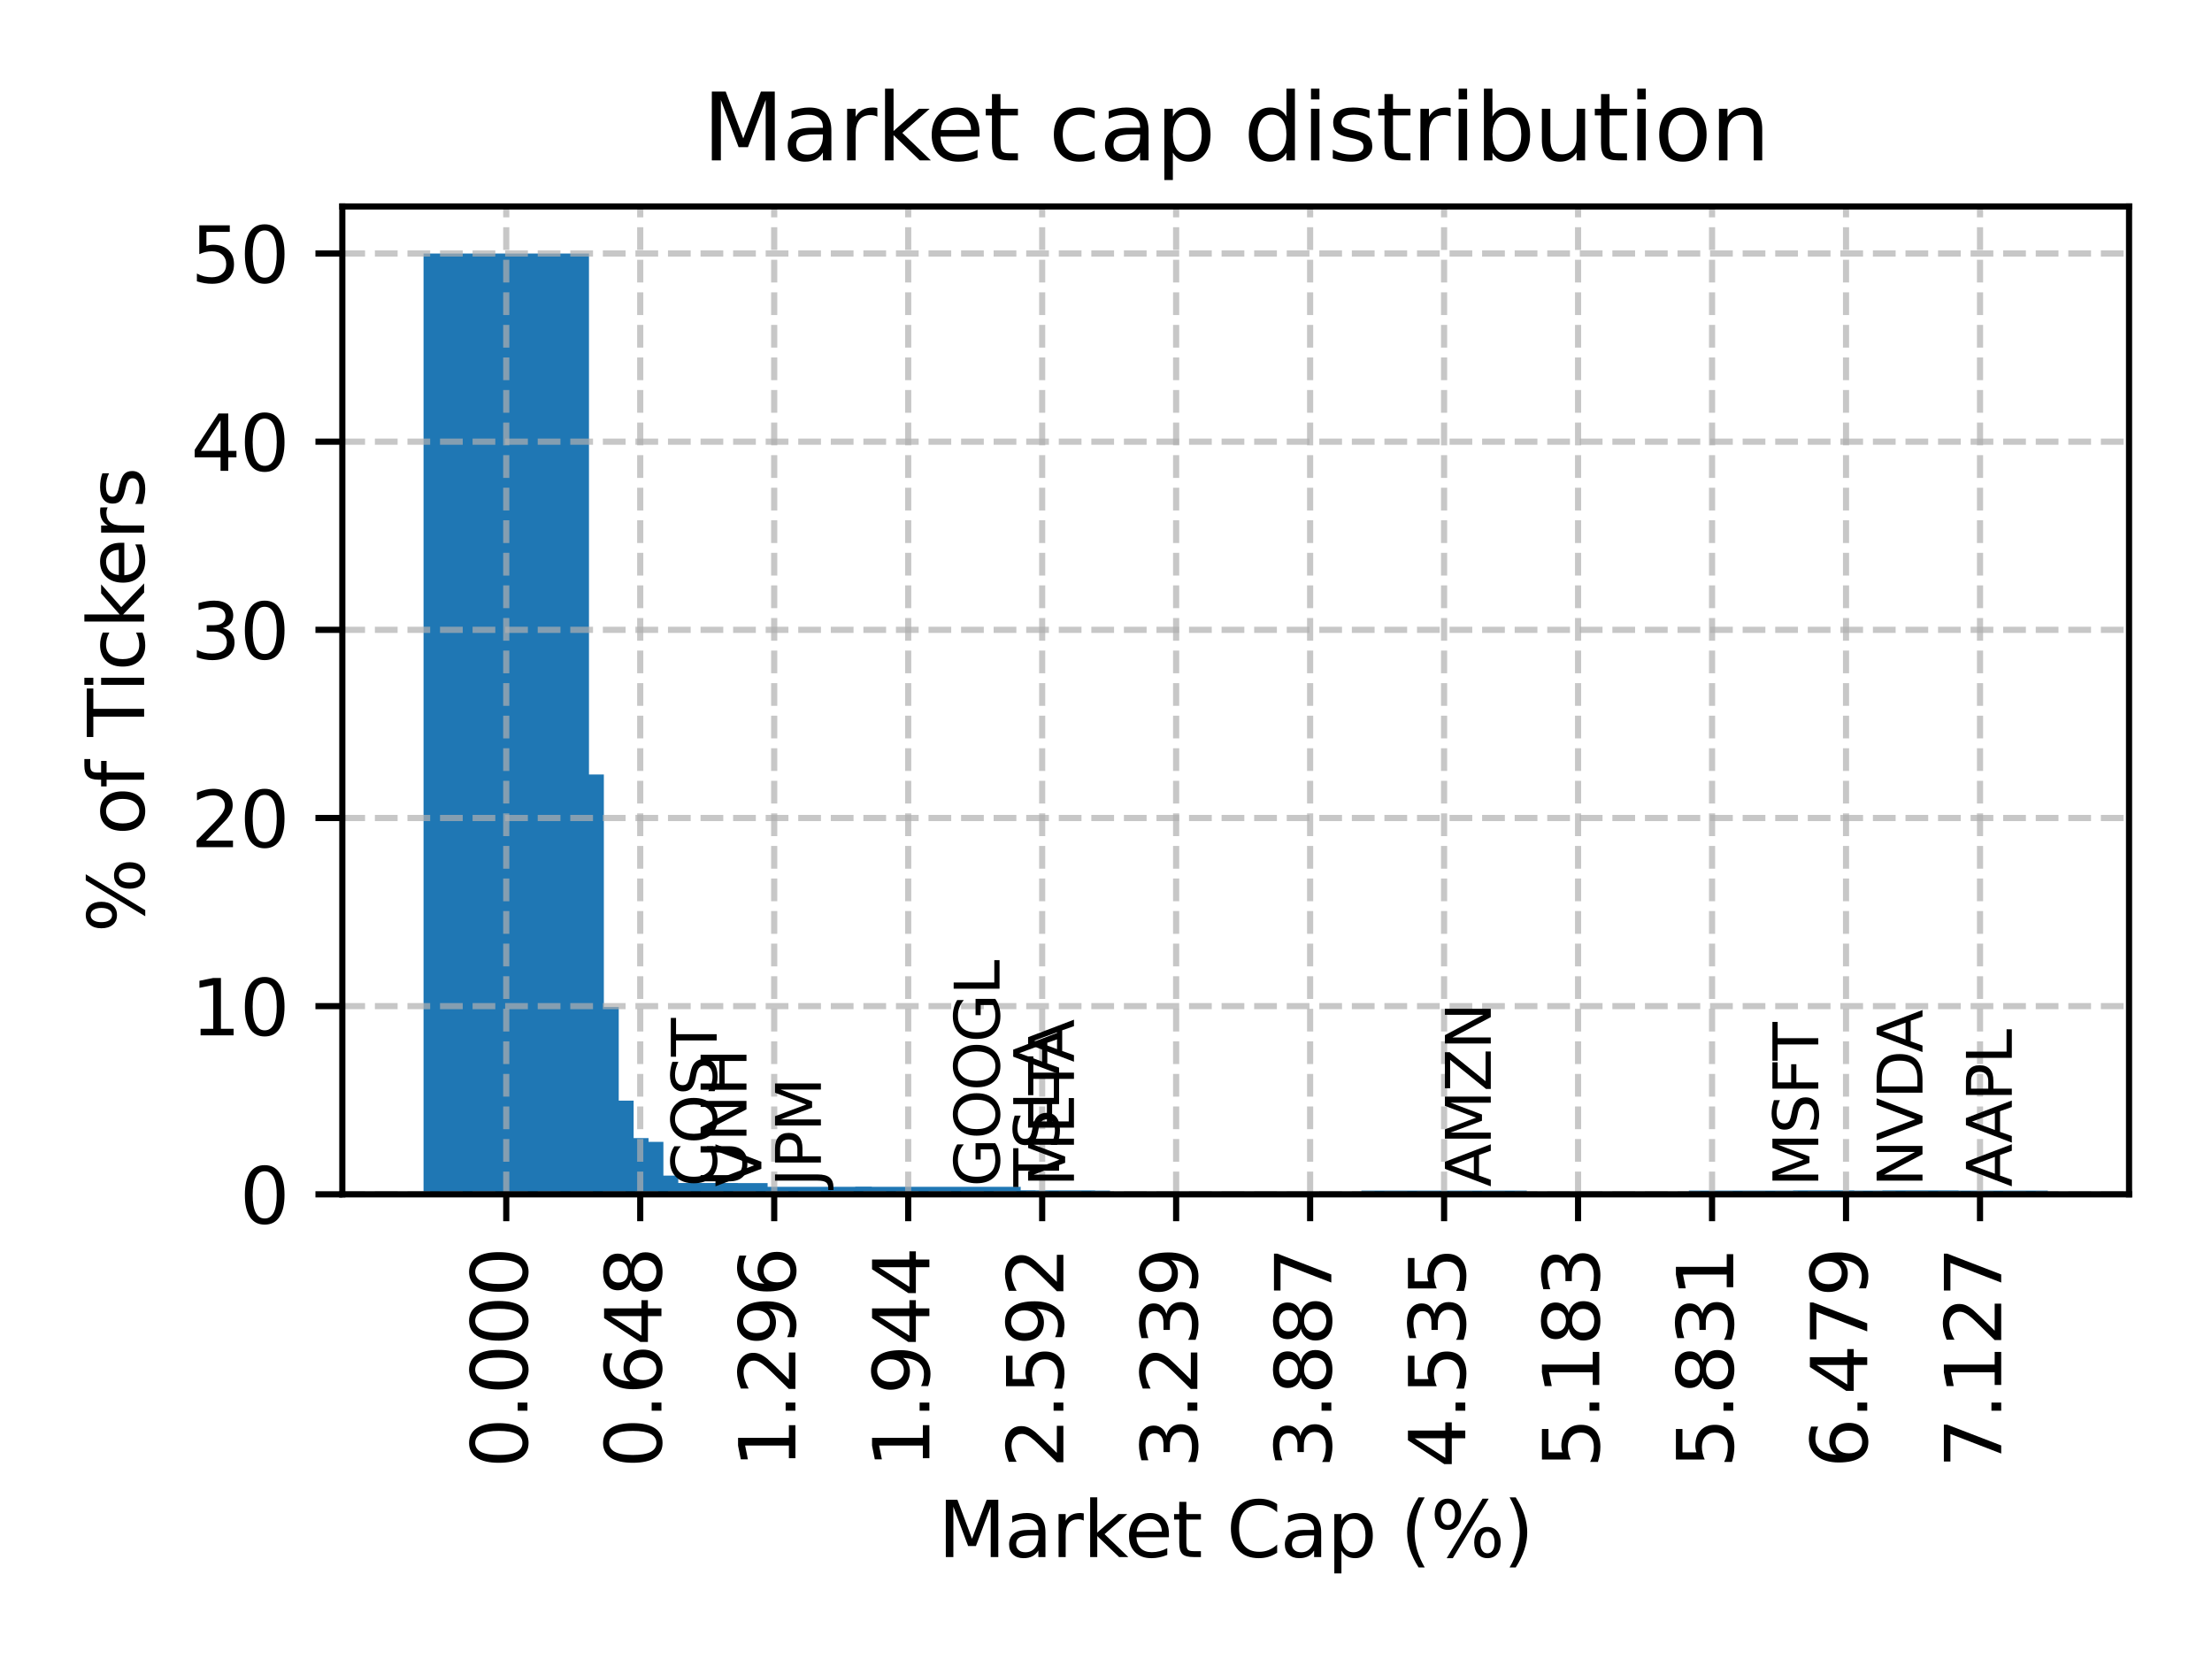 <?xml version="1.0" encoding="utf-8" standalone="no"?>
<!DOCTYPE svg PUBLIC "-//W3C//DTD SVG 1.1//EN"
  "http://www.w3.org/Graphics/SVG/1.1/DTD/svg11.dtd">
<svg xmlns:xlink="http://www.w3.org/1999/xlink" width="288pt" height="216pt" viewBox="0 0 288 216" xmlns="http://www.w3.org/2000/svg" version="1.1">
 <defs>
  <style type="text/css">*{stroke-linejoin: round; stroke-linecap: butt}</style>
 </defs>
 <g id="figure_1">
  <g id="patch_1">
   <path d="M 0 216 
L 288 216 
L 288 0 
L 0 0 
z
" style="fill: #ffffff"/>
  </g>
  <g id="axes_1">
   <g id="patch_2">
    <path d="M 44.57 155.5 
L 277.2 155.5 
L 277.2 26.88 
L 44.57 26.88 
z
" style="fill: #ffffff"/>
   </g>
   <g id="patch_3">
    <path d="M 55.144 155.5 
L 76.683 155.5 
L 76.683 33.005 
L 55.144 33.005 
z
" clip-path="url(#p4894d16a41)" style="fill: #1f77b4"/>
   </g>
   <g id="patch_4">
    <path d="M 57.082 155.5 
L 78.621 155.5 
L 78.621 100.841 
L 57.082 100.841 
z
" clip-path="url(#p4894d16a41)" style="fill: #1f77b4"/>
   </g>
   <g id="patch_5">
    <path d="M 59.02 155.5 
L 80.559 155.5 
L 80.559 131.099 
L 59.02 131.099 
z
" clip-path="url(#p4894d16a41)" style="fill: #1f77b4"/>
   </g>
   <g id="patch_6">
    <path d="M 60.959 155.5 
L 82.498 155.5 
L 82.498 143.299 
L 60.959 143.299 
z
" clip-path="url(#p4894d16a41)" style="fill: #1f77b4"/>
   </g>
   <g id="patch_7">
    <path d="M 62.897 155.5 
L 84.436 155.5 
L 84.436 148.18 
L 62.897 148.18 
z
" clip-path="url(#p4894d16a41)" style="fill: #1f77b4"/>
   </g>
   <g id="patch_8">
    <path d="M 64.835 155.5 
L 86.374 155.5 
L 86.374 148.668 
L 64.835 148.668 
z
" clip-path="url(#p4894d16a41)" style="fill: #1f77b4"/>
   </g>
   <g id="patch_9">
    <path d="M 66.773 155.5 
L 88.312 155.5 
L 88.312 153.06 
L 66.773 153.06 
z
" clip-path="url(#p4894d16a41)" style="fill: #1f77b4"/>
   </g>
   <g id="patch_10">
    <path d="M 68.711 155.5 
L 90.25 155.5 
L 90.25 154.524 
L 68.711 154.524 
z
" clip-path="url(#p4894d16a41)" style="fill: #1f77b4"/>
   </g>
   <g id="patch_11">
    <path d="M 70.65 155.5 
L 92.189 155.5 
L 92.189 154.524 
L 70.65 154.524 
z
" clip-path="url(#p4894d16a41)" style="fill: #1f77b4"/>
   </g>
   <g id="patch_12">
    <path d="M 72.588 155.5 
L 94.127 155.5 
L 94.127 154.524 
L 72.588 154.524 
z
" clip-path="url(#p4894d16a41)" style="fill: #1f77b4"/>
   </g>
   <g id="patch_13">
    <path d="M 74.526 155.5 
L 96.065 155.5 
L 96.065 154.036 
L 74.526 154.036 
z
" clip-path="url(#p4894d16a41)" style="fill: #1f77b4"/>
   </g>
   <g id="patch_14">
    <path d="M 76.464 155.5 
L 98.003 155.5 
L 98.003 155.012 
L 76.464 155.012 
z
" clip-path="url(#p4894d16a41)" style="fill: #1f77b4"/>
   </g>
   <g id="patch_15">
    <path d="M 78.402 155.5 
L 99.941 155.5 
L 99.941 154.036 
L 78.402 154.036 
z
" clip-path="url(#p4894d16a41)" style="fill: #1f77b4"/>
   </g>
   <g id="patch_16">
    <path d="M 80.341 155.5 
L 101.88 155.5 
L 101.88 155.012 
L 80.341 155.012 
z
" clip-path="url(#p4894d16a41)" style="fill: #1f77b4"/>
   </g>
   <g id="patch_17">
    <path d="M 82.279 155.5 
L 103.818 155.5 
L 103.818 155.012 
L 82.279 155.012 
z
" clip-path="url(#p4894d16a41)" style="fill: #1f77b4"/>
   </g>
   <g id="patch_18">
    <path d="M 84.217 155.5 
L 105.756 155.5 
L 105.756 155.5 
L 84.217 155.5 
z
" clip-path="url(#p4894d16a41)" style="fill: #1f77b4"/>
   </g>
   <g id="patch_19">
    <path d="M 86.155 155.5 
L 107.694 155.5 
L 107.694 155.5 
L 86.155 155.5 
z
" clip-path="url(#p4894d16a41)" style="fill: #1f77b4"/>
   </g>
   <g id="patch_20">
    <path d="M 88.093 155.5 
L 109.632 155.5 
L 109.632 155.5 
L 88.093 155.5 
z
" clip-path="url(#p4894d16a41)" style="fill: #1f77b4"/>
   </g>
   <g id="patch_21">
    <path d="M 90.032 155.5 
L 111.571 155.5 
L 111.571 155.012 
L 90.032 155.012 
z
" clip-path="url(#p4894d16a41)" style="fill: #1f77b4"/>
   </g>
   <g id="patch_22">
    <path d="M 91.97 155.5 
L 113.509 155.5 
L 113.509 154.524 
L 91.97 154.524 
z
" clip-path="url(#p4894d16a41)" style="fill: #1f77b4"/>
   </g>
   <g id="patch_23">
    <path d="M 93.908 155.5 
L 115.447 155.5 
L 115.447 155.5 
L 93.908 155.5 
z
" clip-path="url(#p4894d16a41)" style="fill: #1f77b4"/>
   </g>
   <g id="patch_24">
    <path d="M 95.846 155.5 
L 117.385 155.5 
L 117.385 155.5 
L 95.846 155.5 
z
" clip-path="url(#p4894d16a41)" style="fill: #1f77b4"/>
   </g>
   <g id="patch_25">
    <path d="M 97.784 155.5 
L 119.323 155.5 
L 119.323 155.5 
L 97.784 155.5 
z
" clip-path="url(#p4894d16a41)" style="fill: #1f77b4"/>
   </g>
   <g id="patch_26">
    <path d="M 99.723 155.5 
L 121.262 155.5 
L 121.262 155.5 
L 99.723 155.5 
z
" clip-path="url(#p4894d16a41)" style="fill: #1f77b4"/>
   </g>
   <g id="patch_27">
    <path d="M 101.661 155.5 
L 123.2 155.5 
L 123.2 155.5 
L 101.661 155.5 
z
" clip-path="url(#p4894d16a41)" style="fill: #1f77b4"/>
   </g>
   <g id="patch_28">
    <path d="M 103.599 155.5 
L 125.138 155.5 
L 125.138 155.5 
L 103.599 155.5 
z
" clip-path="url(#p4894d16a41)" style="fill: #1f77b4"/>
   </g>
   <g id="patch_29">
    <path d="M 105.537 155.5 
L 127.076 155.5 
L 127.076 155.5 
L 105.537 155.5 
z
" clip-path="url(#p4894d16a41)" style="fill: #1f77b4"/>
   </g>
   <g id="patch_30">
    <path d="M 107.475 155.5 
L 129.014 155.5 
L 129.014 155.5 
L 107.475 155.5 
z
" clip-path="url(#p4894d16a41)" style="fill: #1f77b4"/>
   </g>
   <g id="patch_31">
    <path d="M 109.413 155.5 
L 130.952 155.5 
L 130.952 155.5 
L 109.413 155.5 
z
" clip-path="url(#p4894d16a41)" style="fill: #1f77b4"/>
   </g>
   <g id="patch_32">
    <path d="M 111.352 155.5 
L 132.891 155.5 
L 132.891 154.524 
L 111.352 154.524 
z
" clip-path="url(#p4894d16a41)" style="fill: #1f77b4"/>
   </g>
   <g id="patch_33">
    <path d="M 113.29 155.5 
L 134.829 155.5 
L 134.829 155.012 
L 113.29 155.012 
z
" clip-path="url(#p4894d16a41)" style="fill: #1f77b4"/>
   </g>
   <g id="patch_34">
    <path d="M 115.228 155.5 
L 136.767 155.5 
L 136.767 155.5 
L 115.228 155.5 
z
" clip-path="url(#p4894d16a41)" style="fill: #1f77b4"/>
   </g>
   <g id="patch_35">
    <path d="M 117.166 155.5 
L 138.705 155.5 
L 138.705 155.5 
L 117.166 155.5 
z
" clip-path="url(#p4894d16a41)" style="fill: #1f77b4"/>
   </g>
   <g id="patch_36">
    <path d="M 119.104 155.5 
L 140.643 155.5 
L 140.643 155.5 
L 119.104 155.5 
z
" clip-path="url(#p4894d16a41)" style="fill: #1f77b4"/>
   </g>
   <g id="patch_37">
    <path d="M 121.043 155.5 
L 142.582 155.5 
L 142.582 155.012 
L 121.043 155.012 
z
" clip-path="url(#p4894d16a41)" style="fill: #1f77b4"/>
   </g>
   <g id="patch_38">
    <path d="M 122.981 155.5 
L 144.52 155.5 
L 144.52 155.012 
L 122.981 155.012 
z
" clip-path="url(#p4894d16a41)" style="fill: #1f77b4"/>
   </g>
   <g id="patch_39">
    <path d="M 124.919 155.5 
L 146.458 155.5 
L 146.458 155.5 
L 124.919 155.5 
z
" clip-path="url(#p4894d16a41)" style="fill: #1f77b4"/>
   </g>
   <g id="patch_40">
    <path d="M 126.857 155.5 
L 148.396 155.5 
L 148.396 155.5 
L 126.857 155.5 
z
" clip-path="url(#p4894d16a41)" style="fill: #1f77b4"/>
   </g>
   <g id="patch_41">
    <path d="M 128.795 155.5 
L 150.334 155.5 
L 150.334 155.5 
L 128.795 155.5 
z
" clip-path="url(#p4894d16a41)" style="fill: #1f77b4"/>
   </g>
   <g id="patch_42">
    <path d="M 130.734 155.5 
L 152.273 155.5 
L 152.273 155.5 
L 130.734 155.5 
z
" clip-path="url(#p4894d16a41)" style="fill: #1f77b4"/>
   </g>
   <g id="patch_43">
    <path d="M 132.672 155.5 
L 154.211 155.5 
L 154.211 155.5 
L 132.672 155.5 
z
" clip-path="url(#p4894d16a41)" style="fill: #1f77b4"/>
   </g>
   <g id="patch_44">
    <path d="M 134.61 155.5 
L 156.149 155.5 
L 156.149 155.5 
L 134.61 155.5 
z
" clip-path="url(#p4894d16a41)" style="fill: #1f77b4"/>
   </g>
   <g id="patch_45">
    <path d="M 136.548 155.5 
L 158.087 155.5 
L 158.087 155.5 
L 136.548 155.5 
z
" clip-path="url(#p4894d16a41)" style="fill: #1f77b4"/>
   </g>
   <g id="patch_46">
    <path d="M 138.486 155.5 
L 160.025 155.5 
L 160.025 155.5 
L 138.486 155.5 
z
" clip-path="url(#p4894d16a41)" style="fill: #1f77b4"/>
   </g>
   <g id="patch_47">
    <path d="M 140.425 155.5 
L 161.964 155.5 
L 161.964 155.5 
L 140.425 155.5 
z
" clip-path="url(#p4894d16a41)" style="fill: #1f77b4"/>
   </g>
   <g id="patch_48">
    <path d="M 142.363 155.5 
L 163.902 155.5 
L 163.902 155.5 
L 142.363 155.5 
z
" clip-path="url(#p4894d16a41)" style="fill: #1f77b4"/>
   </g>
   <g id="patch_49">
    <path d="M 144.301 155.5 
L 165.84 155.5 
L 165.84 155.5 
L 144.301 155.5 
z
" clip-path="url(#p4894d16a41)" style="fill: #1f77b4"/>
   </g>
   <g id="patch_50">
    <path d="M 146.239 155.5 
L 167.778 155.5 
L 167.778 155.5 
L 146.239 155.5 
z
" clip-path="url(#p4894d16a41)" style="fill: #1f77b4"/>
   </g>
   <g id="patch_51">
    <path d="M 148.177 155.5 
L 169.716 155.5 
L 169.716 155.5 
L 148.177 155.5 
z
" clip-path="url(#p4894d16a41)" style="fill: #1f77b4"/>
   </g>
   <g id="patch_52">
    <path d="M 150.115 155.5 
L 171.655 155.5 
L 171.655 155.5 
L 150.115 155.5 
z
" clip-path="url(#p4894d16a41)" style="fill: #1f77b4"/>
   </g>
   <g id="patch_53">
    <path d="M 152.054 155.5 
L 173.593 155.5 
L 173.593 155.5 
L 152.054 155.5 
z
" clip-path="url(#p4894d16a41)" style="fill: #1f77b4"/>
   </g>
   <g id="patch_54">
    <path d="M 153.992 155.5 
L 175.531 155.5 
L 175.531 155.5 
L 153.992 155.5 
z
" clip-path="url(#p4894d16a41)" style="fill: #1f77b4"/>
   </g>
   <g id="patch_55">
    <path d="M 155.93 155.5 
L 177.469 155.5 
L 177.469 155.5 
L 155.93 155.5 
z
" clip-path="url(#p4894d16a41)" style="fill: #1f77b4"/>
   </g>
   <g id="patch_56">
    <path d="M 157.868 155.5 
L 179.407 155.5 
L 179.407 155.5 
L 157.868 155.5 
z
" clip-path="url(#p4894d16a41)" style="fill: #1f77b4"/>
   </g>
   <g id="patch_57">
    <path d="M 159.806 155.5 
L 181.345 155.5 
L 181.345 155.5 
L 159.806 155.5 
z
" clip-path="url(#p4894d16a41)" style="fill: #1f77b4"/>
   </g>
   <g id="patch_58">
    <path d="M 161.745 155.5 
L 183.284 155.5 
L 183.284 155.5 
L 161.745 155.5 
z
" clip-path="url(#p4894d16a41)" style="fill: #1f77b4"/>
   </g>
   <g id="patch_59">
    <path d="M 163.683 155.5 
L 185.222 155.5 
L 185.222 155.5 
L 163.683 155.5 
z
" clip-path="url(#p4894d16a41)" style="fill: #1f77b4"/>
   </g>
   <g id="patch_60">
    <path d="M 165.621 155.5 
L 187.16 155.5 
L 187.16 155.5 
L 165.621 155.5 
z
" clip-path="url(#p4894d16a41)" style="fill: #1f77b4"/>
   </g>
   <g id="patch_61">
    <path d="M 167.559 155.5 
L 189.098 155.5 
L 189.098 155.5 
L 167.559 155.5 
z
" clip-path="url(#p4894d16a41)" style="fill: #1f77b4"/>
   </g>
   <g id="patch_62">
    <path d="M 169.497 155.5 
L 191.036 155.5 
L 191.036 155.5 
L 169.497 155.5 
z
" clip-path="url(#p4894d16a41)" style="fill: #1f77b4"/>
   </g>
   <g id="patch_63">
    <path d="M 171.436 155.5 
L 192.975 155.5 
L 192.975 155.5 
L 171.436 155.5 
z
" clip-path="url(#p4894d16a41)" style="fill: #1f77b4"/>
   </g>
   <g id="patch_64">
    <path d="M 173.374 155.5 
L 194.913 155.5 
L 194.913 155.5 
L 173.374 155.5 
z
" clip-path="url(#p4894d16a41)" style="fill: #1f77b4"/>
   </g>
   <g id="patch_65">
    <path d="M 175.312 155.5 
L 196.851 155.5 
L 196.851 155.5 
L 175.312 155.5 
z
" clip-path="url(#p4894d16a41)" style="fill: #1f77b4"/>
   </g>
   <g id="patch_66">
    <path d="M 177.25 155.5 
L 198.789 155.5 
L 198.789 155.012 
L 177.25 155.012 
z
" clip-path="url(#p4894d16a41)" style="fill: #1f77b4"/>
   </g>
   <g id="patch_67">
    <path d="M 179.188 155.5 
L 200.727 155.5 
L 200.727 155.5 
L 179.188 155.5 
z
" clip-path="url(#p4894d16a41)" style="fill: #1f77b4"/>
   </g>
   <g id="patch_68">
    <path d="M 181.127 155.5 
L 202.666 155.5 
L 202.666 155.5 
L 181.127 155.5 
z
" clip-path="url(#p4894d16a41)" style="fill: #1f77b4"/>
   </g>
   <g id="patch_69">
    <path d="M 183.065 155.5 
L 204.604 155.5 
L 204.604 155.5 
L 183.065 155.5 
z
" clip-path="url(#p4894d16a41)" style="fill: #1f77b4"/>
   </g>
   <g id="patch_70">
    <path d="M 185.003 155.5 
L 206.542 155.5 
L 206.542 155.5 
L 185.003 155.5 
z
" clip-path="url(#p4894d16a41)" style="fill: #1f77b4"/>
   </g>
   <g id="patch_71">
    <path d="M 186.941 155.5 
L 208.48 155.5 
L 208.48 155.5 
L 186.941 155.5 
z
" clip-path="url(#p4894d16a41)" style="fill: #1f77b4"/>
   </g>
   <g id="patch_72">
    <path d="M 188.879 155.5 
L 210.418 155.5 
L 210.418 155.5 
L 188.879 155.5 
z
" clip-path="url(#p4894d16a41)" style="fill: #1f77b4"/>
   </g>
   <g id="patch_73">
    <path d="M 190.818 155.5 
L 212.357 155.5 
L 212.357 155.5 
L 190.818 155.5 
z
" clip-path="url(#p4894d16a41)" style="fill: #1f77b4"/>
   </g>
   <g id="patch_74">
    <path d="M 192.756 155.5 
L 214.295 155.5 
L 214.295 155.5 
L 192.756 155.5 
z
" clip-path="url(#p4894d16a41)" style="fill: #1f77b4"/>
   </g>
   <g id="patch_75">
    <path d="M 194.694 155.5 
L 216.233 155.5 
L 216.233 155.5 
L 194.694 155.5 
z
" clip-path="url(#p4894d16a41)" style="fill: #1f77b4"/>
   </g>
   <g id="patch_76">
    <path d="M 196.632 155.5 
L 218.171 155.5 
L 218.171 155.5 
L 196.632 155.5 
z
" clip-path="url(#p4894d16a41)" style="fill: #1f77b4"/>
   </g>
   <g id="patch_77">
    <path d="M 198.57 155.5 
L 220.109 155.5 
L 220.109 155.5 
L 198.57 155.5 
z
" clip-path="url(#p4894d16a41)" style="fill: #1f77b4"/>
   </g>
   <g id="patch_78">
    <path d="M 200.508 155.5 
L 222.047 155.5 
L 222.047 155.5 
L 200.508 155.5 
z
" clip-path="url(#p4894d16a41)" style="fill: #1f77b4"/>
   </g>
   <g id="patch_79">
    <path d="M 202.447 155.5 
L 223.986 155.5 
L 223.986 155.5 
L 202.447 155.5 
z
" clip-path="url(#p4894d16a41)" style="fill: #1f77b4"/>
   </g>
   <g id="patch_80">
    <path d="M 204.385 155.5 
L 225.924 155.5 
L 225.924 155.5 
L 204.385 155.5 
z
" clip-path="url(#p4894d16a41)" style="fill: #1f77b4"/>
   </g>
   <g id="patch_81">
    <path d="M 206.323 155.5 
L 227.862 155.5 
L 227.862 155.5 
L 206.323 155.5 
z
" clip-path="url(#p4894d16a41)" style="fill: #1f77b4"/>
   </g>
   <g id="patch_82">
    <path d="M 208.261 155.5 
L 229.8 155.5 
L 229.8 155.5 
L 208.261 155.5 
z
" clip-path="url(#p4894d16a41)" style="fill: #1f77b4"/>
   </g>
   <g id="patch_83">
    <path d="M 210.199 155.5 
L 231.738 155.5 
L 231.738 155.5 
L 210.199 155.5 
z
" clip-path="url(#p4894d16a41)" style="fill: #1f77b4"/>
   </g>
   <g id="patch_84">
    <path d="M 212.138 155.5 
L 233.677 155.5 
L 233.677 155.5 
L 212.138 155.5 
z
" clip-path="url(#p4894d16a41)" style="fill: #1f77b4"/>
   </g>
   <g id="patch_85">
    <path d="M 214.076 155.5 
L 235.615 155.5 
L 235.615 155.5 
L 214.076 155.5 
z
" clip-path="url(#p4894d16a41)" style="fill: #1f77b4"/>
   </g>
   <g id="patch_86">
    <path d="M 216.014 155.5 
L 237.553 155.5 
L 237.553 155.5 
L 216.014 155.5 
z
" clip-path="url(#p4894d16a41)" style="fill: #1f77b4"/>
   </g>
   <g id="patch_87">
    <path d="M 217.952 155.5 
L 239.491 155.5 
L 239.491 155.5 
L 217.952 155.5 
z
" clip-path="url(#p4894d16a41)" style="fill: #1f77b4"/>
   </g>
   <g id="patch_88">
    <path d="M 219.89 155.5 
L 241.429 155.5 
L 241.429 155.012 
L 219.89 155.012 
z
" clip-path="url(#p4894d16a41)" style="fill: #1f77b4"/>
   </g>
   <g id="patch_89">
    <path d="M 221.829 155.5 
L 243.368 155.5 
L 243.368 155.5 
L 221.829 155.5 
z
" clip-path="url(#p4894d16a41)" style="fill: #1f77b4"/>
   </g>
   <g id="patch_90">
    <path d="M 223.767 155.5 
L 245.306 155.5 
L 245.306 155.5 
L 223.767 155.5 
z
" clip-path="url(#p4894d16a41)" style="fill: #1f77b4"/>
   </g>
   <g id="patch_91">
    <path d="M 225.705 155.5 
L 247.244 155.5 
L 247.244 155.5 
L 225.705 155.5 
z
" clip-path="url(#p4894d16a41)" style="fill: #1f77b4"/>
   </g>
   <g id="patch_92">
    <path d="M 227.643 155.5 
L 249.182 155.5 
L 249.182 155.5 
L 227.643 155.5 
z
" clip-path="url(#p4894d16a41)" style="fill: #1f77b4"/>
   </g>
   <g id="patch_93">
    <path d="M 229.581 155.5 
L 251.12 155.5 
L 251.12 155.5 
L 229.581 155.5 
z
" clip-path="url(#p4894d16a41)" style="fill: #1f77b4"/>
   </g>
   <g id="patch_94">
    <path d="M 231.52 155.5 
L 253.059 155.5 
L 253.059 155.5 
L 231.52 155.5 
z
" clip-path="url(#p4894d16a41)" style="fill: #1f77b4"/>
   </g>
   <g id="patch_95">
    <path d="M 233.458 155.5 
L 254.997 155.5 
L 254.997 155.012 
L 233.458 155.012 
z
" clip-path="url(#p4894d16a41)" style="fill: #1f77b4"/>
   </g>
   <g id="patch_96">
    <path d="M 235.396 155.5 
L 256.935 155.5 
L 256.935 155.5 
L 235.396 155.5 
z
" clip-path="url(#p4894d16a41)" style="fill: #1f77b4"/>
   </g>
   <g id="patch_97">
    <path d="M 237.334 155.5 
L 258.873 155.5 
L 258.873 155.5 
L 237.334 155.5 
z
" clip-path="url(#p4894d16a41)" style="fill: #1f77b4"/>
   </g>
   <g id="patch_98">
    <path d="M 239.272 155.5 
L 260.811 155.5 
L 260.811 155.5 
L 239.272 155.5 
z
" clip-path="url(#p4894d16a41)" style="fill: #1f77b4"/>
   </g>
   <g id="patch_99">
    <path d="M 241.211 155.5 
L 262.75 155.5 
L 262.75 155.5 
L 241.211 155.5 
z
" clip-path="url(#p4894d16a41)" style="fill: #1f77b4"/>
   </g>
   <g id="patch_100">
    <path d="M 243.149 155.5 
L 264.688 155.5 
L 264.688 155.5 
L 243.149 155.5 
z
" clip-path="url(#p4894d16a41)" style="fill: #1f77b4"/>
   </g>
   <g id="patch_101">
    <path d="M 245.087 155.5 
L 266.626 155.5 
L 266.626 155.012 
L 245.087 155.012 
z
" clip-path="url(#p4894d16a41)" style="fill: #1f77b4"/>
   </g>
   <g id="matplotlib.axis_1">
    <g id="xtick_1">
     <g id="line2d_1">
      <path d="M 65.914 155.5 
L 65.914 26.88 
" clip-path="url(#p4894d16a41)" style="fill: none; stroke-dasharray: 2.96,1.28; stroke-dashoffset: 0; stroke: #b0b0b0; stroke-opacity: 0.7; stroke-width: 0.8"/>
     </g>
     <g id="line2d_2">
      <defs>
       <path id="m04f03d0b86" d="M 0 0 
L 0 3.5 
" style="stroke: #000000; stroke-width: 0.8"/>
      </defs>
      <g>
       <use xlink:href="#m04f03d0b86" x="65.914" y="155.5" style="stroke: #000000; stroke-width: 0.8"/>
      </g>
     </g>
     <g id="text_1">
      <!-- 0.000 -->
      <g transform="translate(68.673 191.128) rotate(-90) scale(0.1 -0.1)">
       <defs>
        <path id="DejaVuSans-30" d="M 2034 4250 
Q 1547 4250 1301 3770 
Q 1056 3291 1056 2328 
Q 1056 1369 1301 889 
Q 1547 409 2034 409 
Q 2525 409 2770 889 
Q 3016 1369 3016 2328 
Q 3016 3291 2770 3770 
Q 2525 4250 2034 4250 
z
M 2034 4750 
Q 2819 4750 3233 4129 
Q 3647 3509 3647 2328 
Q 3647 1150 3233 529 
Q 2819 -91 2034 -91 
Q 1250 -91 836 529 
Q 422 1150 422 2328 
Q 422 3509 836 4129 
Q 1250 4750 2034 4750 
z
" transform="scale(0.016)"/>
        <path id="DejaVuSans-2e" d="M 684 794 
L 1344 794 
L 1344 0 
L 684 0 
L 684 794 
z
" transform="scale(0.016)"/>
       </defs>
       <use xlink:href="#DejaVuSans-30"/>
       <use xlink:href="#DejaVuSans-2e" transform="translate(63.623 0)"/>
       <use xlink:href="#DejaVuSans-30" transform="translate(95.41 0)"/>
       <use xlink:href="#DejaVuSans-30" transform="translate(159.033 0)"/>
       <use xlink:href="#DejaVuSans-30" transform="translate(222.656 0)"/>
      </g>
     </g>
    </g>
    <g id="xtick_2">
     <g id="line2d_3">
      <path d="M 83.357 155.5 
L 83.357 26.88 
" clip-path="url(#p4894d16a41)" style="fill: none; stroke-dasharray: 2.96,1.28; stroke-dashoffset: 0; stroke: #b0b0b0; stroke-opacity: 0.7; stroke-width: 0.8"/>
     </g>
     <g id="line2d_4">
      <g>
       <use xlink:href="#m04f03d0b86" x="83.357" y="155.5" style="stroke: #000000; stroke-width: 0.8"/>
      </g>
     </g>
     <g id="text_2">
      <!-- 0.648 -->
      <g transform="translate(86.117 191.128) rotate(-90) scale(0.1 -0.1)">
       <defs>
        <path id="DejaVuSans-36" d="M 2113 2584 
Q 1688 2584 1439 2293 
Q 1191 2003 1191 1497 
Q 1191 994 1439 701 
Q 1688 409 2113 409 
Q 2538 409 2786 701 
Q 3034 994 3034 1497 
Q 3034 2003 2786 2293 
Q 2538 2584 2113 2584 
z
M 3366 4563 
L 3366 3988 
Q 3128 4100 2886 4159 
Q 2644 4219 2406 4219 
Q 1781 4219 1451 3797 
Q 1122 3375 1075 2522 
Q 1259 2794 1537 2939 
Q 1816 3084 2150 3084 
Q 2853 3084 3261 2657 
Q 3669 2231 3669 1497 
Q 3669 778 3244 343 
Q 2819 -91 2113 -91 
Q 1303 -91 875 529 
Q 447 1150 447 2328 
Q 447 3434 972 4092 
Q 1497 4750 2381 4750 
Q 2619 4750 2861 4703 
Q 3103 4656 3366 4563 
z
" transform="scale(0.016)"/>
        <path id="DejaVuSans-34" d="M 2419 4116 
L 825 1625 
L 2419 1625 
L 2419 4116 
z
M 2253 4666 
L 3047 4666 
L 3047 1625 
L 3713 1625 
L 3713 1100 
L 3047 1100 
L 3047 0 
L 2419 0 
L 2419 1100 
L 313 1100 
L 313 1709 
L 2253 4666 
z
" transform="scale(0.016)"/>
        <path id="DejaVuSans-38" d="M 2034 2216 
Q 1584 2216 1326 1975 
Q 1069 1734 1069 1313 
Q 1069 891 1326 650 
Q 1584 409 2034 409 
Q 2484 409 2743 651 
Q 3003 894 3003 1313 
Q 3003 1734 2745 1975 
Q 2488 2216 2034 2216 
z
M 1403 2484 
Q 997 2584 770 2862 
Q 544 3141 544 3541 
Q 544 4100 942 4425 
Q 1341 4750 2034 4750 
Q 2731 4750 3128 4425 
Q 3525 4100 3525 3541 
Q 3525 3141 3298 2862 
Q 3072 2584 2669 2484 
Q 3125 2378 3379 2068 
Q 3634 1759 3634 1313 
Q 3634 634 3220 271 
Q 2806 -91 2034 -91 
Q 1263 -91 848 271 
Q 434 634 434 1313 
Q 434 1759 690 2068 
Q 947 2378 1403 2484 
z
M 1172 3481 
Q 1172 3119 1398 2916 
Q 1625 2713 2034 2713 
Q 2441 2713 2670 2916 
Q 2900 3119 2900 3481 
Q 2900 3844 2670 4047 
Q 2441 4250 2034 4250 
Q 1625 4250 1398 4047 
Q 1172 3844 1172 3481 
z
" transform="scale(0.016)"/>
       </defs>
       <use xlink:href="#DejaVuSans-30"/>
       <use xlink:href="#DejaVuSans-2e" transform="translate(63.623 0)"/>
       <use xlink:href="#DejaVuSans-36" transform="translate(95.41 0)"/>
       <use xlink:href="#DejaVuSans-34" transform="translate(159.033 0)"/>
       <use xlink:href="#DejaVuSans-38" transform="translate(222.656 0)"/>
      </g>
     </g>
    </g>
    <g id="xtick_3">
     <g id="line2d_5">
      <path d="M 100.801 155.5 
L 100.801 26.88 
" clip-path="url(#p4894d16a41)" style="fill: none; stroke-dasharray: 2.96,1.28; stroke-dashoffset: 0; stroke: #b0b0b0; stroke-opacity: 0.7; stroke-width: 0.8"/>
     </g>
     <g id="line2d_6">
      <g>
       <use xlink:href="#m04f03d0b86" x="100.801" y="155.5" style="stroke: #000000; stroke-width: 0.8"/>
      </g>
     </g>
     <g id="text_3">
      <!-- 1.296 -->
      <g transform="translate(103.56 191.128) rotate(-90) scale(0.1 -0.1)">
       <defs>
        <path id="DejaVuSans-31" d="M 794 531 
L 1825 531 
L 1825 4091 
L 703 3866 
L 703 4441 
L 1819 4666 
L 2450 4666 
L 2450 531 
L 3481 531 
L 3481 0 
L 794 0 
L 794 531 
z
" transform="scale(0.016)"/>
        <path id="DejaVuSans-32" d="M 1228 531 
L 3431 531 
L 3431 0 
L 469 0 
L 469 531 
Q 828 903 1448 1529 
Q 2069 2156 2228 2338 
Q 2531 2678 2651 2914 
Q 2772 3150 2772 3378 
Q 2772 3750 2511 3984 
Q 2250 4219 1831 4219 
Q 1534 4219 1204 4116 
Q 875 4013 500 3803 
L 500 4441 
Q 881 4594 1212 4672 
Q 1544 4750 1819 4750 
Q 2544 4750 2975 4387 
Q 3406 4025 3406 3419 
Q 3406 3131 3298 2873 
Q 3191 2616 2906 2266 
Q 2828 2175 2409 1742 
Q 1991 1309 1228 531 
z
" transform="scale(0.016)"/>
        <path id="DejaVuSans-39" d="M 703 97 
L 703 672 
Q 941 559 1184 500 
Q 1428 441 1663 441 
Q 2288 441 2617 861 
Q 2947 1281 2994 2138 
Q 2813 1869 2534 1725 
Q 2256 1581 1919 1581 
Q 1219 1581 811 2004 
Q 403 2428 403 3163 
Q 403 3881 828 4315 
Q 1253 4750 1959 4750 
Q 2769 4750 3195 4129 
Q 3622 3509 3622 2328 
Q 3622 1225 3098 567 
Q 2575 -91 1691 -91 
Q 1453 -91 1209 -44 
Q 966 3 703 97 
z
M 1959 2075 
Q 2384 2075 2632 2365 
Q 2881 2656 2881 3163 
Q 2881 3666 2632 3958 
Q 2384 4250 1959 4250 
Q 1534 4250 1286 3958 
Q 1038 3666 1038 3163 
Q 1038 2656 1286 2365 
Q 1534 2075 1959 2075 
z
" transform="scale(0.016)"/>
       </defs>
       <use xlink:href="#DejaVuSans-31"/>
       <use xlink:href="#DejaVuSans-2e" transform="translate(63.623 0)"/>
       <use xlink:href="#DejaVuSans-32" transform="translate(95.41 0)"/>
       <use xlink:href="#DejaVuSans-39" transform="translate(159.033 0)"/>
       <use xlink:href="#DejaVuSans-36" transform="translate(222.656 0)"/>
      </g>
     </g>
    </g>
    <g id="xtick_4">
     <g id="line2d_7">
      <path d="M 118.245 155.5 
L 118.245 26.88 
" clip-path="url(#p4894d16a41)" style="fill: none; stroke-dasharray: 2.96,1.28; stroke-dashoffset: 0; stroke: #b0b0b0; stroke-opacity: 0.7; stroke-width: 0.8"/>
     </g>
     <g id="line2d_8">
      <g>
       <use xlink:href="#m04f03d0b86" x="118.245" y="155.5" style="stroke: #000000; stroke-width: 0.8"/>
      </g>
     </g>
     <g id="text_4">
      <!-- 1.944 -->
      <g transform="translate(121.004 191.128) rotate(-90) scale(0.1 -0.1)">
       <use xlink:href="#DejaVuSans-31"/>
       <use xlink:href="#DejaVuSans-2e" transform="translate(63.623 0)"/>
       <use xlink:href="#DejaVuSans-39" transform="translate(95.41 0)"/>
       <use xlink:href="#DejaVuSans-34" transform="translate(159.033 0)"/>
       <use xlink:href="#DejaVuSans-34" transform="translate(222.656 0)"/>
      </g>
     </g>
    </g>
    <g id="xtick_5">
     <g id="line2d_9">
      <path d="M 135.689 155.5 
L 135.689 26.88 
" clip-path="url(#p4894d16a41)" style="fill: none; stroke-dasharray: 2.96,1.28; stroke-dashoffset: 0; stroke: #b0b0b0; stroke-opacity: 0.7; stroke-width: 0.8"/>
     </g>
     <g id="line2d_10">
      <g>
       <use xlink:href="#m04f03d0b86" x="135.689" y="155.5" style="stroke: #000000; stroke-width: 0.8"/>
      </g>
     </g>
     <g id="text_5">
      <!-- 2.592 -->
      <g transform="translate(138.448 191.128) rotate(-90) scale(0.1 -0.1)">
       <defs>
        <path id="DejaVuSans-35" d="M 691 4666 
L 3169 4666 
L 3169 4134 
L 1269 4134 
L 1269 2991 
Q 1406 3038 1543 3061 
Q 1681 3084 1819 3084 
Q 2600 3084 3056 2656 
Q 3513 2228 3513 1497 
Q 3513 744 3044 326 
Q 2575 -91 1722 -91 
Q 1428 -91 1123 -41 
Q 819 9 494 109 
L 494 744 
Q 775 591 1075 516 
Q 1375 441 1709 441 
Q 2250 441 2565 725 
Q 2881 1009 2881 1497 
Q 2881 1984 2565 2268 
Q 2250 2553 1709 2553 
Q 1456 2553 1204 2497 
Q 953 2441 691 2322 
L 691 4666 
z
" transform="scale(0.016)"/>
       </defs>
       <use xlink:href="#DejaVuSans-32"/>
       <use xlink:href="#DejaVuSans-2e" transform="translate(63.623 0)"/>
       <use xlink:href="#DejaVuSans-35" transform="translate(95.41 0)"/>
       <use xlink:href="#DejaVuSans-39" transform="translate(159.033 0)"/>
       <use xlink:href="#DejaVuSans-32" transform="translate(222.656 0)"/>
      </g>
     </g>
    </g>
    <g id="xtick_6">
     <g id="line2d_11">
      <path d="M 153.132 155.5 
L 153.132 26.88 
" clip-path="url(#p4894d16a41)" style="fill: none; stroke-dasharray: 2.96,1.28; stroke-dashoffset: 0; stroke: #b0b0b0; stroke-opacity: 0.7; stroke-width: 0.8"/>
     </g>
     <g id="line2d_12">
      <g>
       <use xlink:href="#m04f03d0b86" x="153.132" y="155.5" style="stroke: #000000; stroke-width: 0.8"/>
      </g>
     </g>
     <g id="text_6">
      <!-- 3.239 -->
      <g transform="translate(155.892 191.128) rotate(-90) scale(0.1 -0.1)">
       <defs>
        <path id="DejaVuSans-33" d="M 2597 2516 
Q 3050 2419 3304 2112 
Q 3559 1806 3559 1356 
Q 3559 666 3084 287 
Q 2609 -91 1734 -91 
Q 1441 -91 1130 -33 
Q 819 25 488 141 
L 488 750 
Q 750 597 1062 519 
Q 1375 441 1716 441 
Q 2309 441 2620 675 
Q 2931 909 2931 1356 
Q 2931 1769 2642 2001 
Q 2353 2234 1838 2234 
L 1294 2234 
L 1294 2753 
L 1863 2753 
Q 2328 2753 2575 2939 
Q 2822 3125 2822 3475 
Q 2822 3834 2567 4026 
Q 2313 4219 1838 4219 
Q 1578 4219 1281 4162 
Q 984 4106 628 3988 
L 628 4550 
Q 988 4650 1302 4700 
Q 1616 4750 1894 4750 
Q 2613 4750 3031 4423 
Q 3450 4097 3450 3541 
Q 3450 3153 3228 2886 
Q 3006 2619 2597 2516 
z
" transform="scale(0.016)"/>
       </defs>
       <use xlink:href="#DejaVuSans-33"/>
       <use xlink:href="#DejaVuSans-2e" transform="translate(63.623 0)"/>
       <use xlink:href="#DejaVuSans-32" transform="translate(95.41 0)"/>
       <use xlink:href="#DejaVuSans-33" transform="translate(159.033 0)"/>
       <use xlink:href="#DejaVuSans-39" transform="translate(222.656 0)"/>
      </g>
     </g>
    </g>
    <g id="xtick_7">
     <g id="line2d_13">
      <path d="M 170.576 155.5 
L 170.576 26.88 
" clip-path="url(#p4894d16a41)" style="fill: none; stroke-dasharray: 2.96,1.28; stroke-dashoffset: 0; stroke: #b0b0b0; stroke-opacity: 0.7; stroke-width: 0.8"/>
     </g>
     <g id="line2d_14">
      <g>
       <use xlink:href="#m04f03d0b86" x="170.576" y="155.5" style="stroke: #000000; stroke-width: 0.8"/>
      </g>
     </g>
     <g id="text_7">
      <!-- 3.887 -->
      <g transform="translate(173.335 191.128) rotate(-90) scale(0.1 -0.1)">
       <defs>
        <path id="DejaVuSans-37" d="M 525 4666 
L 3525 4666 
L 3525 4397 
L 1831 0 
L 1172 0 
L 2766 4134 
L 525 4134 
L 525 4666 
z
" transform="scale(0.016)"/>
       </defs>
       <use xlink:href="#DejaVuSans-33"/>
       <use xlink:href="#DejaVuSans-2e" transform="translate(63.623 0)"/>
       <use xlink:href="#DejaVuSans-38" transform="translate(95.41 0)"/>
       <use xlink:href="#DejaVuSans-38" transform="translate(159.033 0)"/>
       <use xlink:href="#DejaVuSans-37" transform="translate(222.656 0)"/>
      </g>
     </g>
    </g>
    <g id="xtick_8">
     <g id="line2d_15">
      <path d="M 188.02 155.5 
L 188.02 26.88 
" clip-path="url(#p4894d16a41)" style="fill: none; stroke-dasharray: 2.96,1.28; stroke-dashoffset: 0; stroke: #b0b0b0; stroke-opacity: 0.7; stroke-width: 0.8"/>
     </g>
     <g id="line2d_16">
      <g>
       <use xlink:href="#m04f03d0b86" x="188.02" y="155.5" style="stroke: #000000; stroke-width: 0.8"/>
      </g>
     </g>
     <g id="text_8">
      <!-- 4.535 -->
      <g transform="translate(190.779 191.128) rotate(-90) scale(0.1 -0.1)">
       <use xlink:href="#DejaVuSans-34"/>
       <use xlink:href="#DejaVuSans-2e" transform="translate(63.623 0)"/>
       <use xlink:href="#DejaVuSans-35" transform="translate(95.41 0)"/>
       <use xlink:href="#DejaVuSans-33" transform="translate(159.033 0)"/>
       <use xlink:href="#DejaVuSans-35" transform="translate(222.656 0)"/>
      </g>
     </g>
    </g>
    <g id="xtick_9">
     <g id="line2d_17">
      <path d="M 205.463 155.5 
L 205.463 26.88 
" clip-path="url(#p4894d16a41)" style="fill: none; stroke-dasharray: 2.96,1.28; stroke-dashoffset: 0; stroke: #b0b0b0; stroke-opacity: 0.7; stroke-width: 0.8"/>
     </g>
     <g id="line2d_18">
      <g>
       <use xlink:href="#m04f03d0b86" x="205.463" y="155.5" style="stroke: #000000; stroke-width: 0.8"/>
      </g>
     </g>
     <g id="text_9">
      <!-- 5.183 -->
      <g transform="translate(208.223 191.128) rotate(-90) scale(0.1 -0.1)">
       <use xlink:href="#DejaVuSans-35"/>
       <use xlink:href="#DejaVuSans-2e" transform="translate(63.623 0)"/>
       <use xlink:href="#DejaVuSans-31" transform="translate(95.41 0)"/>
       <use xlink:href="#DejaVuSans-38" transform="translate(159.033 0)"/>
       <use xlink:href="#DejaVuSans-33" transform="translate(222.656 0)"/>
      </g>
     </g>
    </g>
    <g id="xtick_10">
     <g id="line2d_19">
      <path d="M 222.907 155.5 
L 222.907 26.88 
" clip-path="url(#p4894d16a41)" style="fill: none; stroke-dasharray: 2.96,1.28; stroke-dashoffset: 0; stroke: #b0b0b0; stroke-opacity: 0.7; stroke-width: 0.8"/>
     </g>
     <g id="line2d_20">
      <g>
       <use xlink:href="#m04f03d0b86" x="222.907" y="155.5" style="stroke: #000000; stroke-width: 0.8"/>
      </g>
     </g>
     <g id="text_10">
      <!-- 5.831 -->
      <g transform="translate(225.667 191.128) rotate(-90) scale(0.1 -0.1)">
       <use xlink:href="#DejaVuSans-35"/>
       <use xlink:href="#DejaVuSans-2e" transform="translate(63.623 0)"/>
       <use xlink:href="#DejaVuSans-38" transform="translate(95.41 0)"/>
       <use xlink:href="#DejaVuSans-33" transform="translate(159.033 0)"/>
       <use xlink:href="#DejaVuSans-31" transform="translate(222.656 0)"/>
      </g>
     </g>
    </g>
    <g id="xtick_11">
     <g id="line2d_21">
      <path d="M 240.351 155.5 
L 240.351 26.88 
" clip-path="url(#p4894d16a41)" style="fill: none; stroke-dasharray: 2.96,1.28; stroke-dashoffset: 0; stroke: #b0b0b0; stroke-opacity: 0.7; stroke-width: 0.8"/>
     </g>
     <g id="line2d_22">
      <g>
       <use xlink:href="#m04f03d0b86" x="240.351" y="155.5" style="stroke: #000000; stroke-width: 0.8"/>
      </g>
     </g>
     <g id="text_11">
      <!-- 6.479 -->
      <g transform="translate(243.11 191.128) rotate(-90) scale(0.1 -0.1)">
       <use xlink:href="#DejaVuSans-36"/>
       <use xlink:href="#DejaVuSans-2e" transform="translate(63.623 0)"/>
       <use xlink:href="#DejaVuSans-34" transform="translate(95.41 0)"/>
       <use xlink:href="#DejaVuSans-37" transform="translate(159.033 0)"/>
       <use xlink:href="#DejaVuSans-39" transform="translate(222.656 0)"/>
      </g>
     </g>
    </g>
    <g id="xtick_12">
     <g id="line2d_23">
      <path d="M 257.795 155.5 
L 257.795 26.88 
" clip-path="url(#p4894d16a41)" style="fill: none; stroke-dasharray: 2.96,1.28; stroke-dashoffset: 0; stroke: #b0b0b0; stroke-opacity: 0.7; stroke-width: 0.8"/>
     </g>
     <g id="line2d_24">
      <g>
       <use xlink:href="#m04f03d0b86" x="257.795" y="155.5" style="stroke: #000000; stroke-width: 0.8"/>
      </g>
     </g>
     <g id="text_12">
      <!-- 7.127 -->
      <g transform="translate(260.554 191.128) rotate(-90) scale(0.1 -0.1)">
       <use xlink:href="#DejaVuSans-37"/>
       <use xlink:href="#DejaVuSans-2e" transform="translate(63.623 0)"/>
       <use xlink:href="#DejaVuSans-31" transform="translate(95.41 0)"/>
       <use xlink:href="#DejaVuSans-32" transform="translate(159.033 0)"/>
       <use xlink:href="#DejaVuSans-37" transform="translate(222.656 0)"/>
      </g>
     </g>
    </g>
    <g id="text_13">
     <!-- Market Cap (%) -->
     <g transform="translate(122.14 202.727) scale(0.1 -0.1)">
      <defs>
       <path id="DejaVuSans-4d" d="M 628 4666 
L 1569 4666 
L 2759 1491 
L 3956 4666 
L 4897 4666 
L 4897 0 
L 4281 0 
L 4281 4097 
L 3078 897 
L 2444 897 
L 1241 4097 
L 1241 0 
L 628 0 
L 628 4666 
z
" transform="scale(0.016)"/>
       <path id="DejaVuSans-61" d="M 2194 1759 
Q 1497 1759 1228 1600 
Q 959 1441 959 1056 
Q 959 750 1161 570 
Q 1363 391 1709 391 
Q 2188 391 2477 730 
Q 2766 1069 2766 1631 
L 2766 1759 
L 2194 1759 
z
M 3341 1997 
L 3341 0 
L 2766 0 
L 2766 531 
Q 2569 213 2275 61 
Q 1981 -91 1556 -91 
Q 1019 -91 701 211 
Q 384 513 384 1019 
Q 384 1609 779 1909 
Q 1175 2209 1959 2209 
L 2766 2209 
L 2766 2266 
Q 2766 2663 2505 2880 
Q 2244 3097 1772 3097 
Q 1472 3097 1187 3025 
Q 903 2953 641 2809 
L 641 3341 
Q 956 3463 1253 3523 
Q 1550 3584 1831 3584 
Q 2591 3584 2966 3190 
Q 3341 2797 3341 1997 
z
" transform="scale(0.016)"/>
       <path id="DejaVuSans-72" d="M 2631 2963 
Q 2534 3019 2420 3045 
Q 2306 3072 2169 3072 
Q 1681 3072 1420 2755 
Q 1159 2438 1159 1844 
L 1159 0 
L 581 0 
L 581 3500 
L 1159 3500 
L 1159 2956 
Q 1341 3275 1631 3429 
Q 1922 3584 2338 3584 
Q 2397 3584 2469 3576 
Q 2541 3569 2628 3553 
L 2631 2963 
z
" transform="scale(0.016)"/>
       <path id="DejaVuSans-6b" d="M 581 4863 
L 1159 4863 
L 1159 1991 
L 2875 3500 
L 3609 3500 
L 1753 1863 
L 3688 0 
L 2938 0 
L 1159 1709 
L 1159 0 
L 581 0 
L 581 4863 
z
" transform="scale(0.016)"/>
       <path id="DejaVuSans-65" d="M 3597 1894 
L 3597 1613 
L 953 1613 
Q 991 1019 1311 708 
Q 1631 397 2203 397 
Q 2534 397 2845 478 
Q 3156 559 3463 722 
L 3463 178 
Q 3153 47 2828 -22 
Q 2503 -91 2169 -91 
Q 1331 -91 842 396 
Q 353 884 353 1716 
Q 353 2575 817 3079 
Q 1281 3584 2069 3584 
Q 2775 3584 3186 3129 
Q 3597 2675 3597 1894 
z
M 3022 2063 
Q 3016 2534 2758 2815 
Q 2500 3097 2075 3097 
Q 1594 3097 1305 2825 
Q 1016 2553 972 2059 
L 3022 2063 
z
" transform="scale(0.016)"/>
       <path id="DejaVuSans-74" d="M 1172 4494 
L 1172 3500 
L 2356 3500 
L 2356 3053 
L 1172 3053 
L 1172 1153 
Q 1172 725 1289 603 
Q 1406 481 1766 481 
L 2356 481 
L 2356 0 
L 1766 0 
Q 1100 0 847 248 
Q 594 497 594 1153 
L 594 3053 
L 172 3053 
L 172 3500 
L 594 3500 
L 594 4494 
L 1172 4494 
z
" transform="scale(0.016)"/>
       <path id="DejaVuSans-20" transform="scale(0.016)"/>
       <path id="DejaVuSans-43" d="M 4122 4306 
L 4122 3641 
Q 3803 3938 3442 4084 
Q 3081 4231 2675 4231 
Q 1875 4231 1450 3742 
Q 1025 3253 1025 2328 
Q 1025 1406 1450 917 
Q 1875 428 2675 428 
Q 3081 428 3442 575 
Q 3803 722 4122 1019 
L 4122 359 
Q 3791 134 3420 21 
Q 3050 -91 2638 -91 
Q 1578 -91 968 557 
Q 359 1206 359 2328 
Q 359 3453 968 4101 
Q 1578 4750 2638 4750 
Q 3056 4750 3426 4639 
Q 3797 4528 4122 4306 
z
" transform="scale(0.016)"/>
       <path id="DejaVuSans-70" d="M 1159 525 
L 1159 -1331 
L 581 -1331 
L 581 3500 
L 1159 3500 
L 1159 2969 
Q 1341 3281 1617 3432 
Q 1894 3584 2278 3584 
Q 2916 3584 3314 3078 
Q 3713 2572 3713 1747 
Q 3713 922 3314 415 
Q 2916 -91 2278 -91 
Q 1894 -91 1617 61 
Q 1341 213 1159 525 
z
M 3116 1747 
Q 3116 2381 2855 2742 
Q 2594 3103 2138 3103 
Q 1681 3103 1420 2742 
Q 1159 2381 1159 1747 
Q 1159 1113 1420 752 
Q 1681 391 2138 391 
Q 2594 391 2855 752 
Q 3116 1113 3116 1747 
z
" transform="scale(0.016)"/>
       <path id="DejaVuSans-28" d="M 1984 4856 
Q 1566 4138 1362 3434 
Q 1159 2731 1159 2009 
Q 1159 1288 1364 580 
Q 1569 -128 1984 -844 
L 1484 -844 
Q 1016 -109 783 600 
Q 550 1309 550 2009 
Q 550 2706 781 3412 
Q 1013 4119 1484 4856 
L 1984 4856 
z
" transform="scale(0.016)"/>
       <path id="DejaVuSans-25" d="M 4653 2053 
Q 4381 2053 4226 1822 
Q 4072 1591 4072 1178 
Q 4072 772 4226 539 
Q 4381 306 4653 306 
Q 4919 306 5073 539 
Q 5228 772 5228 1178 
Q 5228 1588 5073 1820 
Q 4919 2053 4653 2053 
z
M 4653 2450 
Q 5147 2450 5437 2106 
Q 5728 1763 5728 1178 
Q 5728 594 5436 251 
Q 5144 -91 4653 -91 
Q 4153 -91 3862 251 
Q 3572 594 3572 1178 
Q 3572 1766 3864 2108 
Q 4156 2450 4653 2450 
z
M 1428 4353 
Q 1159 4353 1004 4120 
Q 850 3888 850 3481 
Q 850 3069 1003 2837 
Q 1156 2606 1428 2606 
Q 1700 2606 1854 2837 
Q 2009 3069 2009 3481 
Q 2009 3884 1853 4118 
Q 1697 4353 1428 4353 
z
M 4250 4750 
L 4750 4750 
L 1831 -91 
L 1331 -91 
L 4250 4750 
z
M 1428 4750 
Q 1922 4750 2215 4408 
Q 2509 4066 2509 3481 
Q 2509 2891 2217 2550 
Q 1925 2209 1428 2209 
Q 931 2209 642 2551 
Q 353 2894 353 3481 
Q 353 4063 643 4406 
Q 934 4750 1428 4750 
z
" transform="scale(0.016)"/>
       <path id="DejaVuSans-29" d="M 513 4856 
L 1013 4856 
Q 1481 4119 1714 3412 
Q 1947 2706 1947 2009 
Q 1947 1309 1714 600 
Q 1481 -109 1013 -844 
L 513 -844 
Q 928 -128 1133 580 
Q 1338 1288 1338 2009 
Q 1338 2731 1133 3434 
Q 928 4138 513 4856 
z
" transform="scale(0.016)"/>
      </defs>
      <use xlink:href="#DejaVuSans-4d"/>
      <use xlink:href="#DejaVuSans-61" transform="translate(86.279 0)"/>
      <use xlink:href="#DejaVuSans-72" transform="translate(147.559 0)"/>
      <use xlink:href="#DejaVuSans-6b" transform="translate(188.672 0)"/>
      <use xlink:href="#DejaVuSans-65" transform="translate(242.957 0)"/>
      <use xlink:href="#DejaVuSans-74" transform="translate(304.48 0)"/>
      <use xlink:href="#DejaVuSans-20" transform="translate(343.689 0)"/>
      <use xlink:href="#DejaVuSans-43" transform="translate(375.477 0)"/>
      <use xlink:href="#DejaVuSans-61" transform="translate(445.301 0)"/>
      <use xlink:href="#DejaVuSans-70" transform="translate(506.58 0)"/>
      <use xlink:href="#DejaVuSans-20" transform="translate(570.057 0)"/>
      <use xlink:href="#DejaVuSans-28" transform="translate(601.844 0)"/>
      <use xlink:href="#DejaVuSans-25" transform="translate(640.857 0)"/>
      <use xlink:href="#DejaVuSans-29" transform="translate(735.877 0)"/>
     </g>
    </g>
   </g>
   <g id="matplotlib.axis_2">
    <g id="ytick_1">
     <g id="line2d_25">
      <path d="M 44.57 155.5 
L 277.2 155.5 
" clip-path="url(#p4894d16a41)" style="fill: none; stroke-dasharray: 2.96,1.28; stroke-dashoffset: 0; stroke: #b0b0b0; stroke-opacity: 0.7; stroke-width: 0.8"/>
     </g>
     <g id="line2d_26">
      <defs>
       <path id="m22abef53c7" d="M 0 0 
L -3.5 0 
" style="stroke: #000000; stroke-width: 0.8"/>
      </defs>
      <g>
       <use xlink:href="#m22abef53c7" x="44.57" y="155.5" style="stroke: #000000; stroke-width: 0.8"/>
      </g>
     </g>
     <g id="text_14">
      <!-- 0 -->
      <g transform="translate(31.207 159.299) scale(0.1 -0.1)">
       <use xlink:href="#DejaVuSans-30"/>
      </g>
     </g>
    </g>
    <g id="ytick_2">
     <g id="line2d_27">
      <path d="M 44.57 131.001 
L 277.2 131.001 
" clip-path="url(#p4894d16a41)" style="fill: none; stroke-dasharray: 2.96,1.28; stroke-dashoffset: 0; stroke: #b0b0b0; stroke-opacity: 0.7; stroke-width: 0.8"/>
     </g>
     <g id="line2d_28">
      <g>
       <use xlink:href="#m22abef53c7" x="44.57" y="131.001" style="stroke: #000000; stroke-width: 0.8"/>
      </g>
     </g>
     <g id="text_15">
      <!-- 10 -->
      <g transform="translate(24.845 134.8) scale(0.1 -0.1)">
       <use xlink:href="#DejaVuSans-31"/>
       <use xlink:href="#DejaVuSans-30" transform="translate(63.623 0)"/>
      </g>
     </g>
    </g>
    <g id="ytick_3">
     <g id="line2d_29">
      <path d="M 44.57 106.502 
L 277.2 106.502 
" clip-path="url(#p4894d16a41)" style="fill: none; stroke-dasharray: 2.96,1.28; stroke-dashoffset: 0; stroke: #b0b0b0; stroke-opacity: 0.7; stroke-width: 0.8"/>
     </g>
     <g id="line2d_30">
      <g>
       <use xlink:href="#m22abef53c7" x="44.57" y="106.502" style="stroke: #000000; stroke-width: 0.8"/>
      </g>
     </g>
     <g id="text_16">
      <!-- 20 -->
      <g transform="translate(24.845 110.301) scale(0.1 -0.1)">
       <use xlink:href="#DejaVuSans-32"/>
       <use xlink:href="#DejaVuSans-30" transform="translate(63.623 0)"/>
      </g>
     </g>
    </g>
    <g id="ytick_4">
     <g id="line2d_31">
      <path d="M 44.57 82.003 
L 277.2 82.003 
" clip-path="url(#p4894d16a41)" style="fill: none; stroke-dasharray: 2.96,1.28; stroke-dashoffset: 0; stroke: #b0b0b0; stroke-opacity: 0.7; stroke-width: 0.8"/>
     </g>
     <g id="line2d_32">
      <g>
       <use xlink:href="#m22abef53c7" x="44.57" y="82.003" style="stroke: #000000; stroke-width: 0.8"/>
      </g>
     </g>
     <g id="text_17">
      <!-- 30 -->
      <g transform="translate(24.845 85.802) scale(0.1 -0.1)">
       <use xlink:href="#DejaVuSans-33"/>
       <use xlink:href="#DejaVuSans-30" transform="translate(63.623 0)"/>
      </g>
     </g>
    </g>
    <g id="ytick_5">
     <g id="line2d_33">
      <path d="M 44.57 57.504 
L 277.2 57.504 
" clip-path="url(#p4894d16a41)" style="fill: none; stroke-dasharray: 2.96,1.28; stroke-dashoffset: 0; stroke: #b0b0b0; stroke-opacity: 0.7; stroke-width: 0.8"/>
     </g>
     <g id="line2d_34">
      <g>
       <use xlink:href="#m22abef53c7" x="44.57" y="57.504" style="stroke: #000000; stroke-width: 0.8"/>
      </g>
     </g>
     <g id="text_18">
      <!-- 40 -->
      <g transform="translate(24.845 61.303) scale(0.1 -0.1)">
       <use xlink:href="#DejaVuSans-34"/>
       <use xlink:href="#DejaVuSans-30" transform="translate(63.623 0)"/>
      </g>
     </g>
    </g>
    <g id="ytick_6">
     <g id="line2d_35">
      <path d="M 44.57 33.005 
L 277.2 33.005 
" clip-path="url(#p4894d16a41)" style="fill: none; stroke-dasharray: 2.96,1.28; stroke-dashoffset: 0; stroke: #b0b0b0; stroke-opacity: 0.7; stroke-width: 0.8"/>
     </g>
     <g id="line2d_36">
      <g>
       <use xlink:href="#m22abef53c7" x="44.57" y="33.005" style="stroke: #000000; stroke-width: 0.8"/>
      </g>
     </g>
     <g id="text_19">
      <!-- 50 -->
      <g transform="translate(24.845 36.804) scale(0.1 -0.1)">
       <use xlink:href="#DejaVuSans-35"/>
       <use xlink:href="#DejaVuSans-30" transform="translate(63.623 0)"/>
      </g>
     </g>
    </g>
    <g id="text_20">
     <!-- % of Tickers -->
     <g transform="translate(18.765 121.425) rotate(-90) scale(0.1 -0.1)">
      <defs>
       <path id="DejaVuSans-6f" d="M 1959 3097 
Q 1497 3097 1228 2736 
Q 959 2375 959 1747 
Q 959 1119 1226 758 
Q 1494 397 1959 397 
Q 2419 397 2687 759 
Q 2956 1122 2956 1747 
Q 2956 2369 2687 2733 
Q 2419 3097 1959 3097 
z
M 1959 3584 
Q 2709 3584 3137 3096 
Q 3566 2609 3566 1747 
Q 3566 888 3137 398 
Q 2709 -91 1959 -91 
Q 1206 -91 779 398 
Q 353 888 353 1747 
Q 353 2609 779 3096 
Q 1206 3584 1959 3584 
z
" transform="scale(0.016)"/>
       <path id="DejaVuSans-66" d="M 2375 4863 
L 2375 4384 
L 1825 4384 
Q 1516 4384 1395 4259 
Q 1275 4134 1275 3809 
L 1275 3500 
L 2222 3500 
L 2222 3053 
L 1275 3053 
L 1275 0 
L 697 0 
L 697 3053 
L 147 3053 
L 147 3500 
L 697 3500 
L 697 3744 
Q 697 4328 969 4595 
Q 1241 4863 1831 4863 
L 2375 4863 
z
" transform="scale(0.016)"/>
       <path id="DejaVuSans-54" d="M -19 4666 
L 3928 4666 
L 3928 4134 
L 2272 4134 
L 2272 0 
L 1638 0 
L 1638 4134 
L -19 4134 
L -19 4666 
z
" transform="scale(0.016)"/>
       <path id="DejaVuSans-69" d="M 603 3500 
L 1178 3500 
L 1178 0 
L 603 0 
L 603 3500 
z
M 603 4863 
L 1178 4863 
L 1178 4134 
L 603 4134 
L 603 4863 
z
" transform="scale(0.016)"/>
       <path id="DejaVuSans-63" d="M 3122 3366 
L 3122 2828 
Q 2878 2963 2633 3030 
Q 2388 3097 2138 3097 
Q 1578 3097 1268 2742 
Q 959 2388 959 1747 
Q 959 1106 1268 751 
Q 1578 397 2138 397 
Q 2388 397 2633 464 
Q 2878 531 3122 666 
L 3122 134 
Q 2881 22 2623 -34 
Q 2366 -91 2075 -91 
Q 1284 -91 818 406 
Q 353 903 353 1747 
Q 353 2603 823 3093 
Q 1294 3584 2113 3584 
Q 2378 3584 2631 3529 
Q 2884 3475 3122 3366 
z
" transform="scale(0.016)"/>
       <path id="DejaVuSans-73" d="M 2834 3397 
L 2834 2853 
Q 2591 2978 2328 3040 
Q 2066 3103 1784 3103 
Q 1356 3103 1142 2972 
Q 928 2841 928 2578 
Q 928 2378 1081 2264 
Q 1234 2150 1697 2047 
L 1894 2003 
Q 2506 1872 2764 1633 
Q 3022 1394 3022 966 
Q 3022 478 2636 193 
Q 2250 -91 1575 -91 
Q 1294 -91 989 -36 
Q 684 19 347 128 
L 347 722 
Q 666 556 975 473 
Q 1284 391 1588 391 
Q 1994 391 2212 530 
Q 2431 669 2431 922 
Q 2431 1156 2273 1281 
Q 2116 1406 1581 1522 
L 1381 1569 
Q 847 1681 609 1914 
Q 372 2147 372 2553 
Q 372 3047 722 3315 
Q 1072 3584 1716 3584 
Q 2034 3584 2315 3537 
Q 2597 3491 2834 3397 
z
" transform="scale(0.016)"/>
      </defs>
      <use xlink:href="#DejaVuSans-25"/>
      <use xlink:href="#DejaVuSans-20" transform="translate(95.02 0)"/>
      <use xlink:href="#DejaVuSans-6f" transform="translate(126.807 0)"/>
      <use xlink:href="#DejaVuSans-66" transform="translate(187.988 0)"/>
      <use xlink:href="#DejaVuSans-20" transform="translate(223.193 0)"/>
      <use xlink:href="#DejaVuSans-54" transform="translate(254.98 0)"/>
      <use xlink:href="#DejaVuSans-69" transform="translate(312.939 0)"/>
      <use xlink:href="#DejaVuSans-63" transform="translate(340.723 0)"/>
      <use xlink:href="#DejaVuSans-6b" transform="translate(395.703 0)"/>
      <use xlink:href="#DejaVuSans-65" transform="translate(449.988 0)"/>
      <use xlink:href="#DejaVuSans-72" transform="translate(511.512 0)"/>
      <use xlink:href="#DejaVuSans-73" transform="translate(552.625 0)"/>
     </g>
    </g>
   </g>
   <g id="patch_102">
    <path d="M 44.57 155.5 
L 44.57 26.88 
" style="fill: none; stroke: #000000; stroke-width: 0.8; stroke-linejoin: miter; stroke-linecap: square"/>
   </g>
   <g id="patch_103">
    <path d="M 277.2 155.5 
L 277.2 26.88 
" style="fill: none; stroke: #000000; stroke-width: 0.8; stroke-linejoin: miter; stroke-linecap: square"/>
   </g>
   <g id="patch_104">
    <path d="M 44.57 155.5 
L 277.2 155.5 
" style="fill: none; stroke: #000000; stroke-width: 0.8; stroke-linejoin: miter; stroke-linecap: square"/>
   </g>
   <g id="patch_105">
    <path d="M 44.57 26.88 
L 277.2 26.88 
" style="fill: none; stroke: #000000; stroke-width: 0.8; stroke-linejoin: miter; stroke-linecap: square"/>
   </g>
   <g id="text_21">
    <!-- COST -->
    <g transform="translate(93.312 154.522) rotate(-90) scale(0.08 -0.08)">
     <defs>
      <path id="DejaVuSans-4f" d="M 2522 4238 
Q 1834 4238 1429 3725 
Q 1025 3213 1025 2328 
Q 1025 1447 1429 934 
Q 1834 422 2522 422 
Q 3209 422 3611 934 
Q 4013 1447 4013 2328 
Q 4013 3213 3611 3725 
Q 3209 4238 2522 4238 
z
M 2522 4750 
Q 3503 4750 4090 4092 
Q 4678 3434 4678 2328 
Q 4678 1225 4090 567 
Q 3503 -91 2522 -91 
Q 1538 -91 948 565 
Q 359 1222 359 2328 
Q 359 3434 948 4092 
Q 1538 4750 2522 4750 
z
" transform="scale(0.016)"/>
      <path id="DejaVuSans-53" d="M 3425 4513 
L 3425 3897 
Q 3066 4069 2747 4153 
Q 2428 4238 2131 4238 
Q 1616 4238 1336 4038 
Q 1056 3838 1056 3469 
Q 1056 3159 1242 3001 
Q 1428 2844 1947 2747 
L 2328 2669 
Q 3034 2534 3370 2195 
Q 3706 1856 3706 1288 
Q 3706 609 3251 259 
Q 2797 -91 1919 -91 
Q 1588 -91 1214 -16 
Q 841 59 441 206 
L 441 856 
Q 825 641 1194 531 
Q 1563 422 1919 422 
Q 2459 422 2753 634 
Q 3047 847 3047 1241 
Q 3047 1584 2836 1778 
Q 2625 1972 2144 2069 
L 1759 2144 
Q 1053 2284 737 2584 
Q 422 2884 422 3419 
Q 422 4038 858 4394 
Q 1294 4750 2059 4750 
Q 2388 4750 2728 4690 
Q 3069 4631 3425 4513 
z
" transform="scale(0.016)"/>
     </defs>
     <use xlink:href="#DejaVuSans-43"/>
     <use xlink:href="#DejaVuSans-4f" transform="translate(69.824 0)"/>
     <use xlink:href="#DejaVuSans-53" transform="translate(148.535 0)"/>
     <use xlink:href="#DejaVuSans-54" transform="translate(212.012 0)"/>
    </g>
   </g>
   <g id="text_22">
    <!-- UNH -->
    <g transform="translate(97.189 154.522) rotate(-90) scale(0.08 -0.08)">
     <defs>
      <path id="DejaVuSans-55" d="M 556 4666 
L 1191 4666 
L 1191 1831 
Q 1191 1081 1462 751 
Q 1734 422 2344 422 
Q 2950 422 3222 751 
Q 3494 1081 3494 1831 
L 3494 4666 
L 4128 4666 
L 4128 1753 
Q 4128 841 3676 375 
Q 3225 -91 2344 -91 
Q 1459 -91 1007 375 
Q 556 841 556 1753 
L 556 4666 
z
" transform="scale(0.016)"/>
      <path id="DejaVuSans-4e" d="M 628 4666 
L 1478 4666 
L 3547 763 
L 3547 4666 
L 4159 4666 
L 4159 0 
L 3309 0 
L 1241 3903 
L 1241 0 
L 628 0 
L 628 4666 
z
" transform="scale(0.016)"/>
      <path id="DejaVuSans-48" d="M 628 4666 
L 1259 4666 
L 1259 2753 
L 3553 2753 
L 3553 4666 
L 4184 4666 
L 4184 0 
L 3553 0 
L 3553 2222 
L 1259 2222 
L 1259 0 
L 628 0 
L 628 4666 
z
" transform="scale(0.016)"/>
     </defs>
     <use xlink:href="#DejaVuSans-55"/>
     <use xlink:href="#DejaVuSans-4e" transform="translate(73.193 0)"/>
     <use xlink:href="#DejaVuSans-48" transform="translate(147.998 0)"/>
    </g>
   </g>
   <g id="text_23">
    <!-- V -->
    <g transform="translate(99.127 154.522) rotate(-90) scale(0.08 -0.08)">
     <defs>
      <path id="DejaVuSans-56" d="M 1831 0 
L 50 4666 
L 709 4666 
L 2188 738 
L 3669 4666 
L 4325 4666 
L 2547 0 
L 1831 0 
z
" transform="scale(0.016)"/>
     </defs>
     <use xlink:href="#DejaVuSans-56"/>
    </g>
   </g>
   <g id="text_24">
    <!-- JPM -->
    <g transform="translate(106.88 154.522) rotate(-90) scale(0.08 -0.08)">
     <defs>
      <path id="DejaVuSans-4a" d="M 628 4666 
L 1259 4666 
L 1259 325 
Q 1259 -519 939 -900 
Q 619 -1281 -91 -1281 
L -331 -1281 
L -331 -750 
L -134 -750 
Q 284 -750 456 -515 
Q 628 -281 628 325 
L 628 4666 
z
" transform="scale(0.016)"/>
      <path id="DejaVuSans-50" d="M 1259 4147 
L 1259 2394 
L 2053 2394 
Q 2494 2394 2734 2622 
Q 2975 2850 2975 3272 
Q 2975 3691 2734 3919 
Q 2494 4147 2053 4147 
L 1259 4147 
z
M 628 4666 
L 2053 4666 
Q 2838 4666 3239 4311 
Q 3641 3956 3641 3272 
Q 3641 2581 3239 2228 
Q 2838 1875 2053 1875 
L 1259 1875 
L 1259 0 
L 628 0 
L 628 4666 
z
" transform="scale(0.016)"/>
     </defs>
     <use xlink:href="#DejaVuSans-4a"/>
     <use xlink:href="#DejaVuSans-50" transform="translate(29.492 0)"/>
     <use xlink:href="#DejaVuSans-4d" transform="translate(89.795 0)"/>
    </g>
   </g>
   <g id="text_25">
    <!-- GOOGL -->
    <g transform="translate(130.138 154.522) rotate(-90) scale(0.08 -0.08)">
     <defs>
      <path id="DejaVuSans-47" d="M 3809 666 
L 3809 1919 
L 2778 1919 
L 2778 2438 
L 4434 2438 
L 4434 434 
Q 4069 175 3628 42 
Q 3188 -91 2688 -91 
Q 1594 -91 976 548 
Q 359 1188 359 2328 
Q 359 3472 976 4111 
Q 1594 4750 2688 4750 
Q 3144 4750 3555 4637 
Q 3966 4525 4313 4306 
L 4313 3634 
Q 3963 3931 3569 4081 
Q 3175 4231 2741 4231 
Q 1884 4231 1454 3753 
Q 1025 3275 1025 2328 
Q 1025 1384 1454 906 
Q 1884 428 2741 428 
Q 3075 428 3337 486 
Q 3600 544 3809 666 
z
" transform="scale(0.016)"/>
      <path id="DejaVuSans-4c" d="M 628 4666 
L 1259 4666 
L 1259 531 
L 3531 531 
L 3531 0 
L 628 0 
L 628 4666 
z
" transform="scale(0.016)"/>
     </defs>
     <use xlink:href="#DejaVuSans-47"/>
     <use xlink:href="#DejaVuSans-4f" transform="translate(77.49 0)"/>
     <use xlink:href="#DejaVuSans-4f" transform="translate(156.201 0)"/>
     <use xlink:href="#DejaVuSans-47" transform="translate(234.912 0)"/>
     <use xlink:href="#DejaVuSans-4c" transform="translate(312.402 0)"/>
    </g>
   </g>
   <g id="text_26">
    <!-- TSLA -->
    <g transform="translate(137.891 154.522) rotate(-90) scale(0.08 -0.08)">
     <defs>
      <path id="DejaVuSans-41" d="M 2188 4044 
L 1331 1722 
L 3047 1722 
L 2188 4044 
z
M 1831 4666 
L 2547 4666 
L 4325 0 
L 3669 0 
L 3244 1197 
L 1141 1197 
L 716 0 
L 50 0 
L 1831 4666 
z
" transform="scale(0.016)"/>
     </defs>
     <use xlink:href="#DejaVuSans-54"/>
     <use xlink:href="#DejaVuSans-53" transform="translate(61.084 0)"/>
     <use xlink:href="#DejaVuSans-4c" transform="translate(124.561 0)"/>
     <use xlink:href="#DejaVuSans-41" transform="translate(182.523 0)"/>
    </g>
   </g>
   <g id="text_27">
    <!-- META -->
    <g transform="translate(139.829 154.522) rotate(-90) scale(0.08 -0.08)">
     <defs>
      <path id="DejaVuSans-45" d="M 628 4666 
L 3578 4666 
L 3578 4134 
L 1259 4134 
L 1259 2753 
L 3481 2753 
L 3481 2222 
L 1259 2222 
L 1259 531 
L 3634 531 
L 3634 0 
L 628 0 
L 628 4666 
z
" transform="scale(0.016)"/>
     </defs>
     <use xlink:href="#DejaVuSans-4d"/>
     <use xlink:href="#DejaVuSans-45" transform="translate(86.279 0)"/>
     <use xlink:href="#DejaVuSans-54" transform="translate(149.463 0)"/>
     <use xlink:href="#DejaVuSans-41" transform="translate(202.797 0)"/>
    </g>
   </g>
   <g id="text_28">
    <!-- AMZN -->
    <g transform="translate(194.098 154.522) rotate(-90) scale(0.08 -0.08)">
     <defs>
      <path id="DejaVuSans-5a" d="M 359 4666 
L 4025 4666 
L 4025 4184 
L 1075 531 
L 4097 531 
L 4097 0 
L 288 0 
L 288 481 
L 3238 4134 
L 359 4134 
L 359 4666 
z
" transform="scale(0.016)"/>
     </defs>
     <use xlink:href="#DejaVuSans-41"/>
     <use xlink:href="#DejaVuSans-4d" transform="translate(68.408 0)"/>
     <use xlink:href="#DejaVuSans-5a" transform="translate(154.688 0)"/>
     <use xlink:href="#DejaVuSans-4e" transform="translate(223.193 0)"/>
    </g>
   </g>
   <g id="text_29">
    <!-- MSFT -->
    <g transform="translate(236.739 154.522) rotate(-90) scale(0.08 -0.08)">
     <defs>
      <path id="DejaVuSans-46" d="M 628 4666 
L 3309 4666 
L 3309 4134 
L 1259 4134 
L 1259 2759 
L 3109 2759 
L 3109 2228 
L 1259 2228 
L 1259 0 
L 628 0 
L 628 4666 
z
" transform="scale(0.016)"/>
     </defs>
     <use xlink:href="#DejaVuSans-4d"/>
     <use xlink:href="#DejaVuSans-53" transform="translate(86.279 0)"/>
     <use xlink:href="#DejaVuSans-46" transform="translate(149.756 0)"/>
     <use xlink:href="#DejaVuSans-54" transform="translate(205.525 0)"/>
    </g>
   </g>
   <g id="text_30">
    <!-- NVDA -->
    <g transform="translate(250.306 154.522) rotate(-90) scale(0.08 -0.08)">
     <defs>
      <path id="DejaVuSans-44" d="M 1259 4147 
L 1259 519 
L 2022 519 
Q 2988 519 3436 956 
Q 3884 1394 3884 2338 
Q 3884 3275 3436 3711 
Q 2988 4147 2022 4147 
L 1259 4147 
z
M 628 4666 
L 1925 4666 
Q 3281 4666 3915 4102 
Q 4550 3538 4550 2338 
Q 4550 1131 3912 565 
Q 3275 0 1925 0 
L 628 0 
L 628 4666 
z
" transform="scale(0.016)"/>
     </defs>
     <use xlink:href="#DejaVuSans-4e"/>
     <use xlink:href="#DejaVuSans-56" transform="translate(74.805 0)"/>
     <use xlink:href="#DejaVuSans-44" transform="translate(143.213 0)"/>
     <use xlink:href="#DejaVuSans-41" transform="translate(218.465 0)"/>
    </g>
   </g>
   <g id="text_31">
    <!-- AAPL -->
    <g transform="translate(261.935 154.522) rotate(-90) scale(0.08 -0.08)">
     <use xlink:href="#DejaVuSans-41"/>
     <use xlink:href="#DejaVuSans-41" transform="translate(71.158 0)"/>
     <use xlink:href="#DejaVuSans-50" transform="translate(139.566 0)"/>
     <use xlink:href="#DejaVuSans-4c" transform="translate(199.869 0)"/>
    </g>
   </g>
   <g id="text_32">
    <!-- Market cap distribution -->
    <g transform="translate(91.473 20.88) scale(0.12 -0.12)">
     <defs>
      <path id="DejaVuSans-64" d="M 2906 2969 
L 2906 4863 
L 3481 4863 
L 3481 0 
L 2906 0 
L 2906 525 
Q 2725 213 2448 61 
Q 2172 -91 1784 -91 
Q 1150 -91 751 415 
Q 353 922 353 1747 
Q 353 2572 751 3078 
Q 1150 3584 1784 3584 
Q 2172 3584 2448 3432 
Q 2725 3281 2906 2969 
z
M 947 1747 
Q 947 1113 1208 752 
Q 1469 391 1925 391 
Q 2381 391 2643 752 
Q 2906 1113 2906 1747 
Q 2906 2381 2643 2742 
Q 2381 3103 1925 3103 
Q 1469 3103 1208 2742 
Q 947 2381 947 1747 
z
" transform="scale(0.016)"/>
      <path id="DejaVuSans-62" d="M 3116 1747 
Q 3116 2381 2855 2742 
Q 2594 3103 2138 3103 
Q 1681 3103 1420 2742 
Q 1159 2381 1159 1747 
Q 1159 1113 1420 752 
Q 1681 391 2138 391 
Q 2594 391 2855 752 
Q 3116 1113 3116 1747 
z
M 1159 2969 
Q 1341 3281 1617 3432 
Q 1894 3584 2278 3584 
Q 2916 3584 3314 3078 
Q 3713 2572 3713 1747 
Q 3713 922 3314 415 
Q 2916 -91 2278 -91 
Q 1894 -91 1617 61 
Q 1341 213 1159 525 
L 1159 0 
L 581 0 
L 581 4863 
L 1159 4863 
L 1159 2969 
z
" transform="scale(0.016)"/>
      <path id="DejaVuSans-75" d="M 544 1381 
L 544 3500 
L 1119 3500 
L 1119 1403 
Q 1119 906 1312 657 
Q 1506 409 1894 409 
Q 2359 409 2629 706 
Q 2900 1003 2900 1516 
L 2900 3500 
L 3475 3500 
L 3475 0 
L 2900 0 
L 2900 538 
Q 2691 219 2414 64 
Q 2138 -91 1772 -91 
Q 1169 -91 856 284 
Q 544 659 544 1381 
z
M 1991 3584 
L 1991 3584 
z
" transform="scale(0.016)"/>
      <path id="DejaVuSans-6e" d="M 3513 2113 
L 3513 0 
L 2938 0 
L 2938 2094 
Q 2938 2591 2744 2837 
Q 2550 3084 2163 3084 
Q 1697 3084 1428 2787 
Q 1159 2491 1159 1978 
L 1159 0 
L 581 0 
L 581 3500 
L 1159 3500 
L 1159 2956 
Q 1366 3272 1645 3428 
Q 1925 3584 2291 3584 
Q 2894 3584 3203 3211 
Q 3513 2838 3513 2113 
z
" transform="scale(0.016)"/>
     </defs>
     <use xlink:href="#DejaVuSans-4d"/>
     <use xlink:href="#DejaVuSans-61" transform="translate(86.279 0)"/>
     <use xlink:href="#DejaVuSans-72" transform="translate(147.559 0)"/>
     <use xlink:href="#DejaVuSans-6b" transform="translate(188.672 0)"/>
     <use xlink:href="#DejaVuSans-65" transform="translate(242.957 0)"/>
     <use xlink:href="#DejaVuSans-74" transform="translate(304.48 0)"/>
     <use xlink:href="#DejaVuSans-20" transform="translate(343.689 0)"/>
     <use xlink:href="#DejaVuSans-63" transform="translate(375.477 0)"/>
     <use xlink:href="#DejaVuSans-61" transform="translate(430.457 0)"/>
     <use xlink:href="#DejaVuSans-70" transform="translate(491.736 0)"/>
     <use xlink:href="#DejaVuSans-20" transform="translate(555.213 0)"/>
     <use xlink:href="#DejaVuSans-64" transform="translate(587 0)"/>
     <use xlink:href="#DejaVuSans-69" transform="translate(650.477 0)"/>
     <use xlink:href="#DejaVuSans-73" transform="translate(678.26 0)"/>
     <use xlink:href="#DejaVuSans-74" transform="translate(730.359 0)"/>
     <use xlink:href="#DejaVuSans-72" transform="translate(769.568 0)"/>
     <use xlink:href="#DejaVuSans-69" transform="translate(810.682 0)"/>
     <use xlink:href="#DejaVuSans-62" transform="translate(838.465 0)"/>
     <use xlink:href="#DejaVuSans-75" transform="translate(901.941 0)"/>
     <use xlink:href="#DejaVuSans-74" transform="translate(965.32 0)"/>
     <use xlink:href="#DejaVuSans-69" transform="translate(1004.529 0)"/>
     <use xlink:href="#DejaVuSans-6f" transform="translate(1032.312 0)"/>
     <use xlink:href="#DejaVuSans-6e" transform="translate(1093.494 0)"/>
    </g>
   </g>
  </g>
 </g>
 <defs>
  <clipPath id="p4894d16a41">
   <rect x="44.57" y="26.88" width="232.63" height="128.62"/>
  </clipPath>
 </defs>
</svg>
